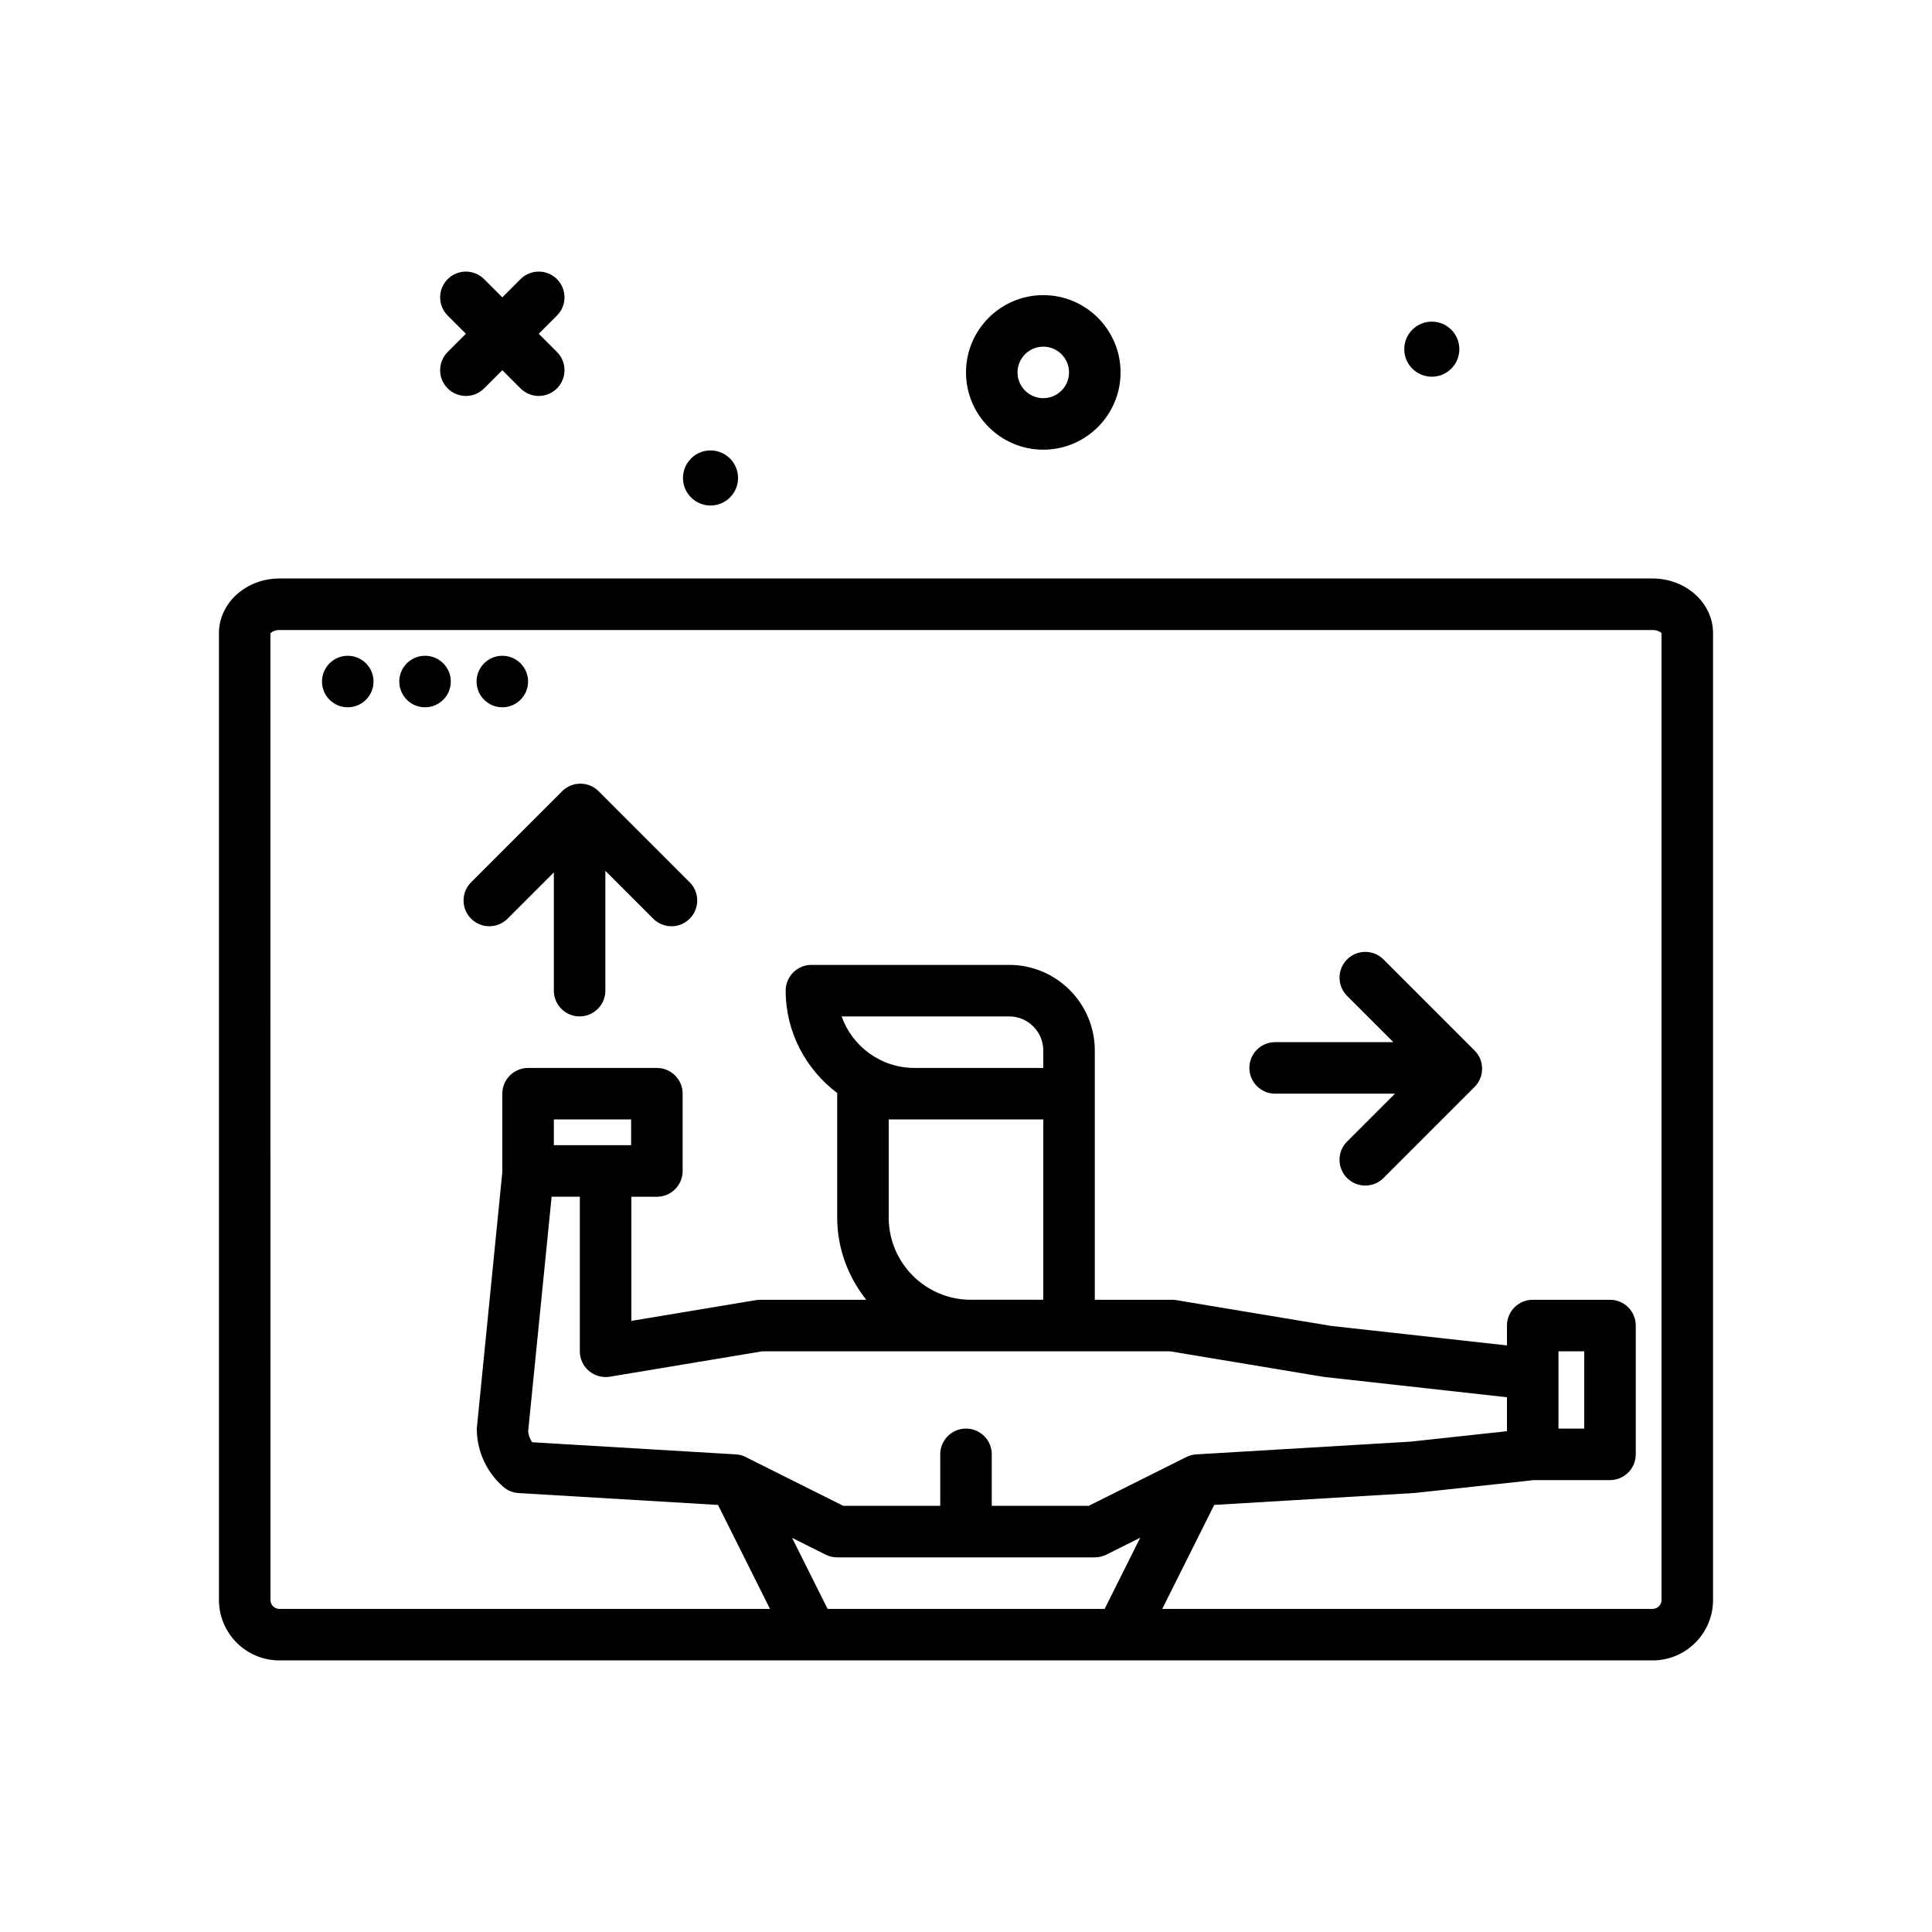 <svg id="online2" enable-background="new 0 0 300 300" height="512" viewBox="0 0 300 300" width="512" xmlns="http://www.w3.org/2000/svg"><g><path d="m222.328 58.496c2.362 0 4.277-1.915 4.277-4.276s-1.915-4.277-4.277-4.277-4.276 1.915-4.276 4.277 1.915 4.276 4.276 4.276z"/><path d="m256.619 89.828h-213.238c-5.172 0-9.381 3.807-9.381 8.484v150.135c0 5.172 4.209 9.381 9.381 9.381h213.238c5.172 0 9.381-4.209 9.381-9.381v-150.135c0-4.677-4.209-8.484-9.381-8.484zm-158.619 88h-12v-4h12zm-12.344 8h4.38v24c0 1.176.518 2.293 1.414 3.053.898.758 2.078 1.082 3.244.893l23.674-3.945h63.303l23.889 3.975 28.44 3.159v5.274l-14.971 1.62-33.268 1.979c-.539.031-1.066.172-1.551.414l-15.154 7.578h-15.056v-8c0-2.209-1.791-4-4-4s-4 1.791-4 4v8h-15.057l-14.803-7.402c-.547-.338-1.184-.551-1.867-.59l-31.639-1.883c-.391-.596-.607-1.234-.619-1.727zm52.344 3.244v-15.244h24v28h-11.244c-7.033 0-12.756-5.723-12.756-12.756zm24-23.244h-20c-5.215 0-9.664-3.344-11.314-8h26.021c2.918 0 5.293 2.375 5.293 5.293zm-33.789 75.578c.555.277 1.168.422 1.789.422h40c.621 0 1.234-.145 1.789-.422l5.266-2.633-5.528 11.055h-43.02l-5.516-11.032zm129.789 7.041c0 .762-.619 1.381-1.381 1.381h-76.146l8.073-16.145 31.152-1.857 18.515-1.998h11.787c2.209 0 4-1.791 4-4v-20c0-2.209-1.791-4-4-4h-12c-2.209 0-4 1.791-4 4v3.089l-27.342-3.034-24-4c-.219-.037-.438-.055-.658-.055h-12v-38.707c0-7.33-5.963-13.293-13.293-13.293h-30.707c-2.209 0-4 1.791-4 4 0 6.516 3.179 12.258 8.018 15.912-.001.031-.018.057-.018.088v19.244c0 4.832 1.728 9.225 4.506 12.756h-16.471c-.221 0-.439.018-.658.055l-19.342 3.223v-19.277h3.965c2.209 0 4-1.791 4-4v-12c0-2.209-1.791-4-4-4h-20c-2.209 0-4 1.791-4 4v12c0 .018.01.032.01.05l-3.975 39.95c0 3.461 1.494 6.752 4.098 9.031.668.584 1.512.93 2.396.982l30.961 1.842 8.073 16.145h-76.182c-.762 0-1.381-.619-1.381-1.381l-.012-150.067c.072-.164.572-.553 1.393-.553h213.238c.82 0 1.32.389 1.381.484zm-16-26.619v-12h4v12z"/><circle cx="54" cy="105.828" r="4"/><circle cx="66" cy="105.828" r="4"/><circle cx="78" cy="105.828" r="4"/><path d="m69.516 60.312c.781.781 1.805 1.172 2.828 1.172s2.047-.391 2.828-1.172l2.828-2.828 2.828 2.828c.781.781 1.805 1.172 2.828 1.172s2.047-.391 2.828-1.172c1.562-1.562 1.562-4.094 0-5.656l-2.828-2.828 2.828-2.828c1.562-1.562 1.562-4.094 0-5.656s-4.094-1.562-5.656 0l-2.828 2.828-2.828-2.828c-1.562-1.562-4.094-1.562-5.656 0s-1.562 4.094 0 5.656l2.828 2.828-2.828 2.828c-1.563 1.563-1.563 4.094 0 5.656z"/><path d="m162 69.828c6.617 0 12-5.383 12-12s-5.383-12-12-12-12 5.383-12 12 5.383 12 12 12zm0-16c2.205 0 4 1.795 4 4s-1.795 4-4 4-4-1.795-4-4 1.795-4 4-4z"/><path d="m110.328 78.496c2.362 0 4.277-1.915 4.277-4.276s-1.915-4.277-4.277-4.277-4.276 1.915-4.276 4.277 1.915 4.276 4.276 4.276z"/><path d="m214.828 148.98c-1.562-1.562-4.094-1.562-5.656 0s-1.562 4.094 0 5.656l7.191 7.191h-18.363c-2.209 0-4 1.791-4 4s1.791 4 4 4h18.609l-7.438 7.438c-1.562 1.562-1.562 4.094 0 5.656.781.781 1.805 1.172 2.828 1.172s2.047-.391 2.828-1.172l14.143-14.143c1.562-1.562 1.562-4.094 0-5.656z"/><path d="m92.951 122.857c-1.562-1.562-4.094-1.562-5.656 0l-14.143 14.143c-1.562 1.562-1.562 4.094 0 5.656s4.094 1.562 5.656 0l7.192-7.191v18.363c0 2.209 1.791 4 4 4s4-1.791 4-4v-18.609l7.438 7.438c.781.781 1.805 1.172 2.828 1.172s2.047-.391 2.828-1.172c1.562-1.562 1.562-4.094 0-5.656z"/></g></svg>